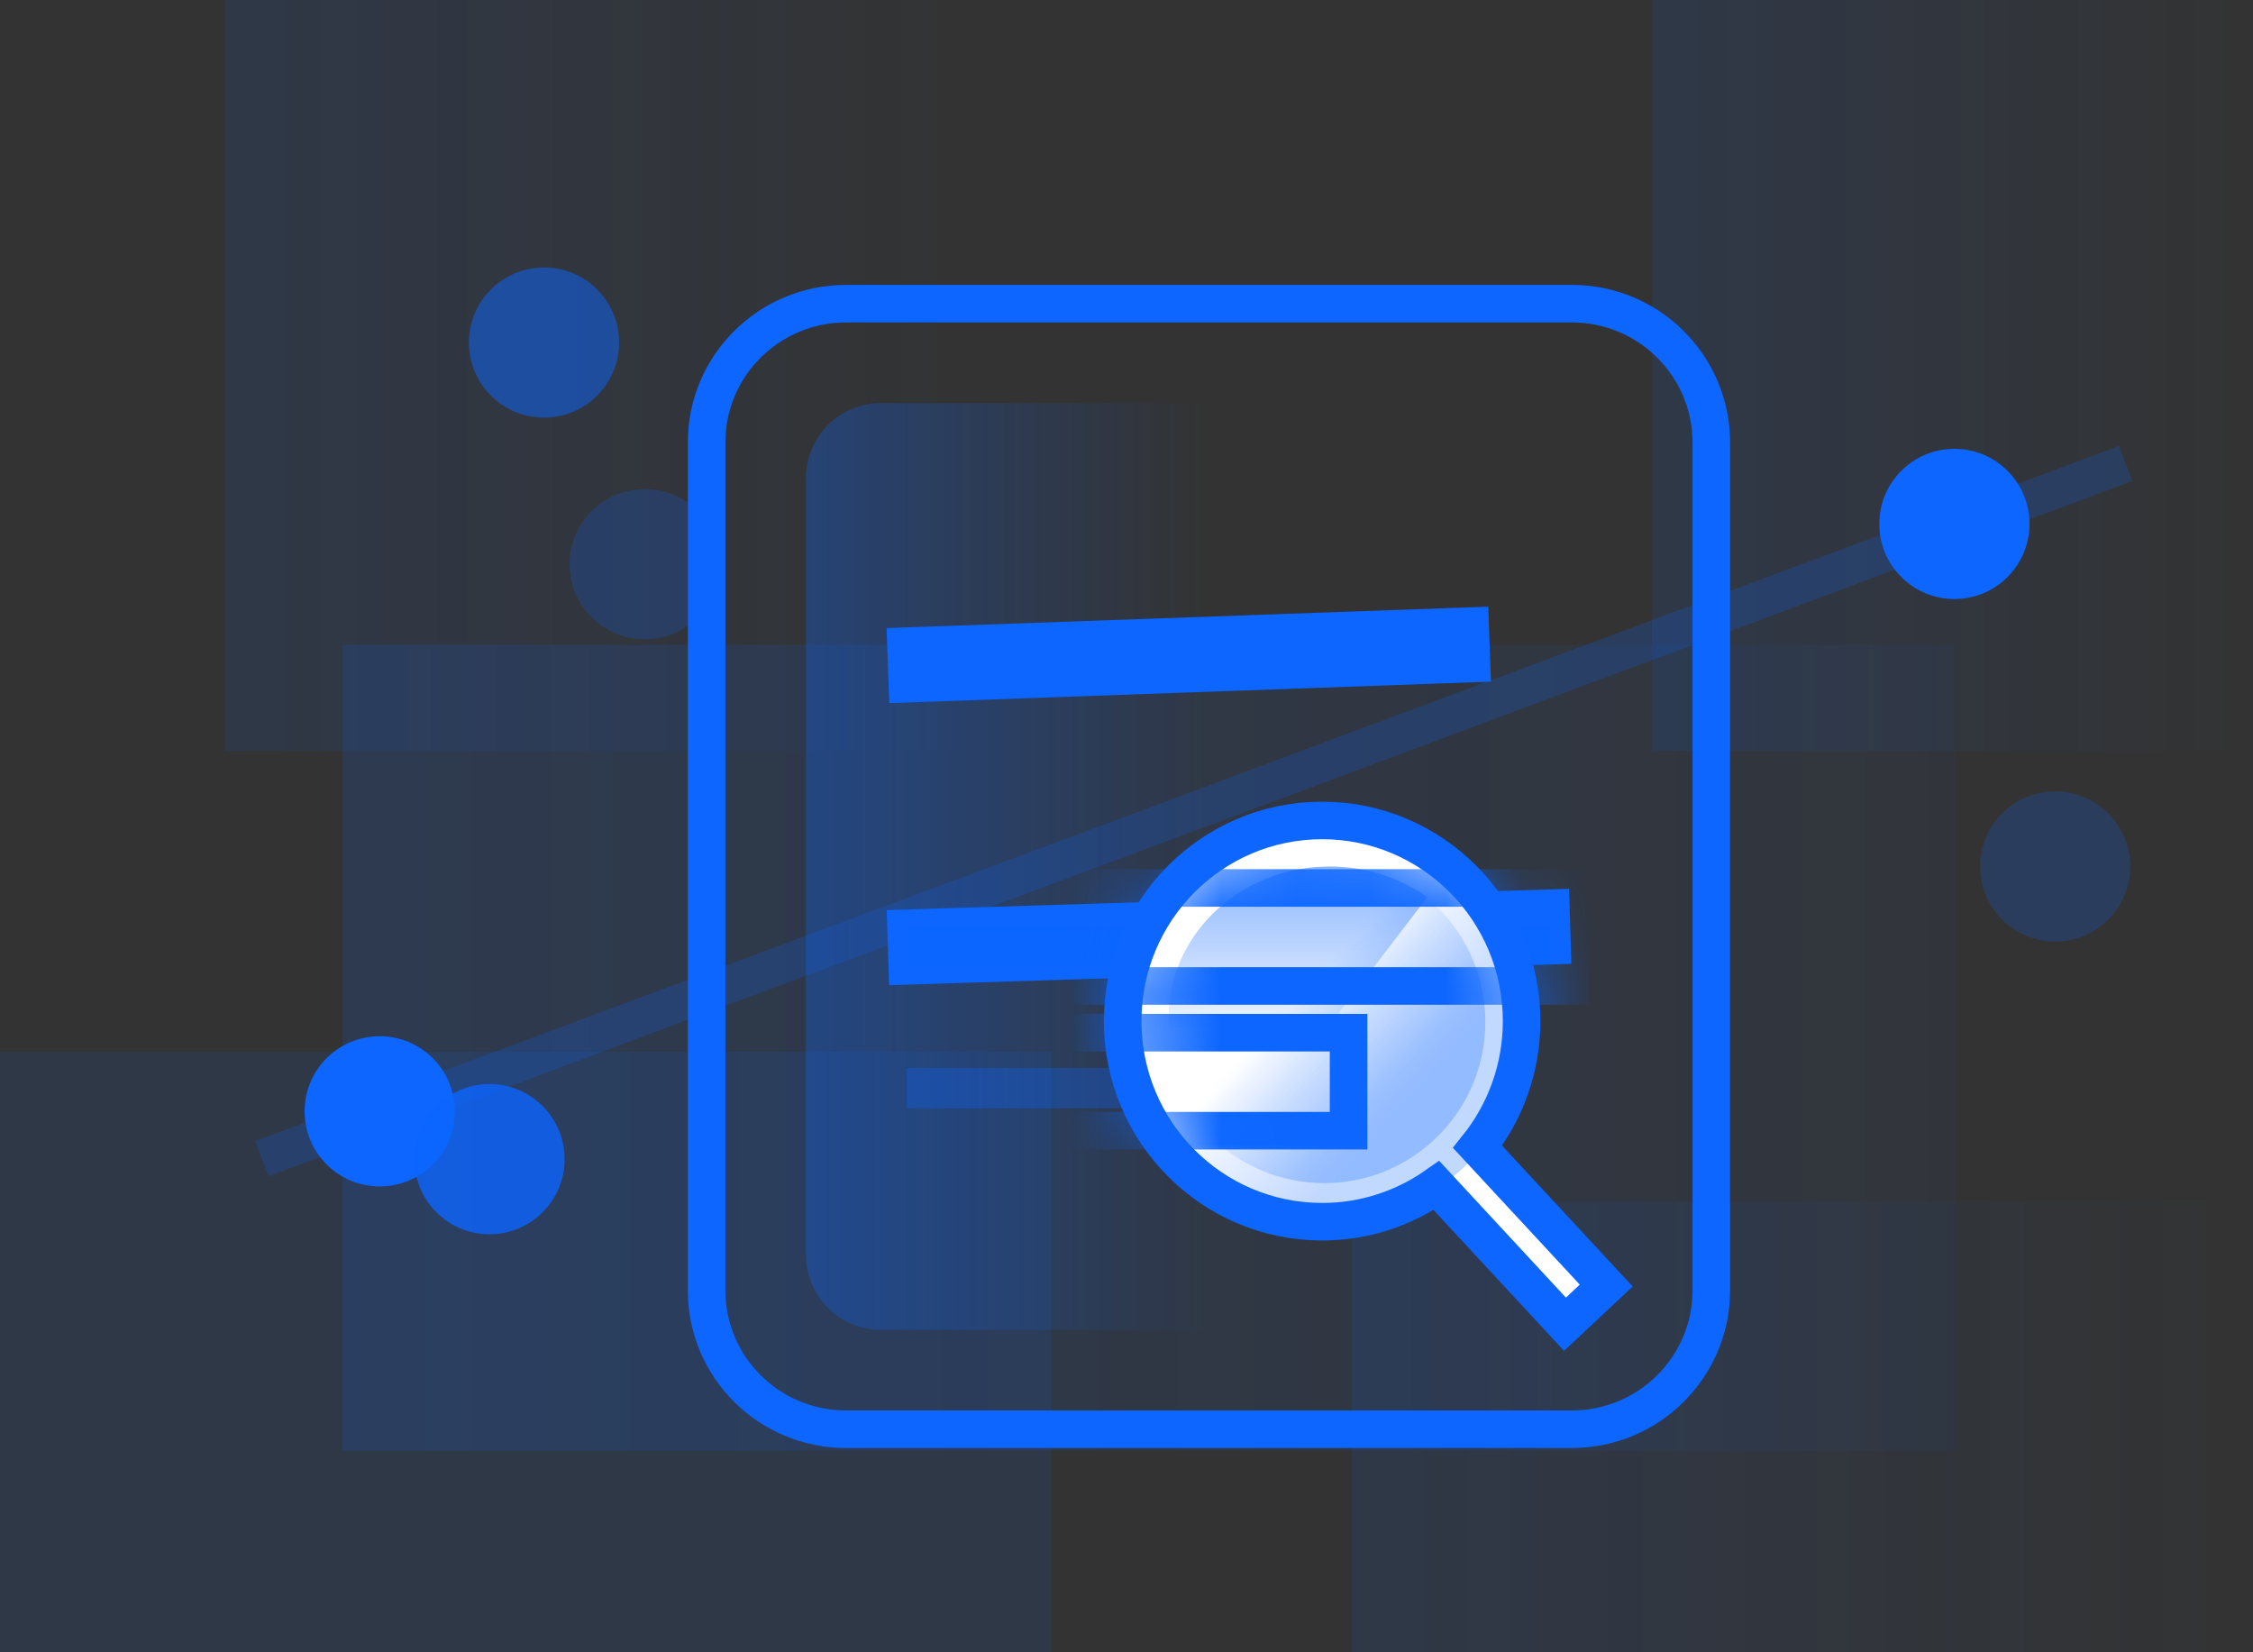 <?xml version="1.0" encoding="UTF-8"?>
<svg width="30px" height="22px" viewBox="0 0 30 22" version="1.1" xmlns="http://www.w3.org/2000/svg" xmlns:xlink="http://www.w3.org/1999/xlink">
    <rect x="0" y="0" width="30" height="22" fill="#333333" stroke="none"/>
    <!-- Generator: Sketch 63.1 (92452) - https://sketch.com -->
    <title>编组 12</title>
    <desc>Created with Sketch.</desc>
    <defs>
        <linearGradient x1="100%" y1="51.838%" x2="0%" y2="51.838%" id="linearGradient-1">
            <stop stop-color="#0C66FF" stop-opacity="0.1" offset="0%"></stop>
            <stop stop-color="#0C66FF" stop-opacity="0.35" offset="100%"></stop>
        </linearGradient>
        <linearGradient x1="100%" y1="50%" x2="0%" y2="50%" id="linearGradient-2">
            <stop stop-color="#0C66FF" stop-opacity="0" offset="0%"></stop>
            <stop stop-color="#0C66FF" stop-opacity="0.101" offset="100%"></stop>
        </linearGradient>
        <linearGradient x1="100%" y1="50%" x2="0%" y2="50%" id="linearGradient-3">
            <stop stop-color="#0C66FF" stop-opacity="0" offset="0%"></stop>
            <stop stop-color="#0C66FF" stop-opacity="0.101" offset="100%"></stop>
        </linearGradient>
        <linearGradient x1="100%" y1="50%" x2="0%" y2="50%" id="linearGradient-4">
            <stop stop-color="#0C66FF" stop-opacity="0" offset="0%"></stop>
            <stop stop-color="#0C66FF" stop-opacity="0.101" offset="100%"></stop>
        </linearGradient>
        <linearGradient x1="0%" y1="52.404%" x2="100%" y2="52.404%" id="linearGradient-5">
            <stop stop-color="#0C66FF" stop-opacity="0.305" offset="0%"></stop>
            <stop stop-color="#0C66FF" stop-opacity="0" offset="100%"></stop>
        </linearGradient>
        <linearGradient x1="74.26%" y1="65.399%" x2="45.985%" y2="39.708%" id="linearGradient-6">
            <stop stop-color="#0C66FF" stop-opacity="0.255" offset="0%"></stop>
            <stop stop-color="#0C66FF" stop-opacity="0" offset="100%"></stop>
        </linearGradient>
        <circle id="path-7" cx="2.876" cy="2.876" r="2.683"></circle>
        <linearGradient x1="50%" y1="0%" x2="50%" y2="100%" id="linearGradient-9">
            <stop stop-color="#0C66FF" stop-opacity="0.478" offset="0%"></stop>
            <stop stop-color="#0C66FF" stop-opacity="0.068" offset="100%"></stop>
        </linearGradient>
    </defs>
    <g id="官网web" stroke="none" stroke-width="1" fill="none" fill-rule="evenodd">
        <g id="首页交互" transform="translate(-834, -184)">
            <g id="编组-7" transform="translate(814, 68)">
                <g id="编组-12" transform="translate(20, 116)">
                    <rect id="矩形备份-32" fill="#0C66FF" opacity="0.1" x="0" y="14" width="14" height="8"></rect>
                    <polygon id="矩形备份-33" fill="url(#linearGradient-1)" opacity="0.4" points="4.561 8.585 26.024 8.585 26.024 19.317 4.561 19.317"></polygon>
                    <rect id="矩形备份-34" fill="url(#linearGradient-2)" x="3" y="0" width="10" height="10"></rect>
                    <rect id="矩形备份-35" fill="url(#linearGradient-3)" x="18" y="16" width="12" height="6"></rect>
                    <circle id="椭圆形备份-30" fill="#0C66FF" cx="5.056" cy="14.797" r="1"></circle>
                    <circle id="椭圆形备份-31" fill-opacity="0.5" fill="#0C66FF" cx="7.244" cy="4.561" r="1"></circle>
                    <circle id="椭圆形备份-32" fill-opacity="0.2" fill="#0C66FF" cx="8.585" cy="7.512" r="1"></circle>
                    <circle id="椭圆形备份-33" fill-opacity="0.2" fill="#0C66FF" cx="27.366" cy="11.537" r="1"></circle>
                    <circle id="椭圆形备份-34" fill-opacity="0.8" fill="#0C66FF" cx="6.518" cy="15.434" r="1"></circle>
                    <rect id="矩形备份-38" fill="url(#linearGradient-4)" x="22" y="0" width="8" height="10"></rect>
                    <circle id="椭圆形备份-35" fill="#0C66FF" cx="26.024" cy="6.976" r="1"></circle>
                    <path d="M11.732,5.366 L16.098,5.366 L16.098,5.366 L16.098,17.707 L11.732,17.707 C11.179,17.707 10.732,17.26 10.732,16.707 L10.732,6.366 C10.732,5.814 11.179,5.366 11.732,5.366 Z" id="矩形备份-43" fill="url(#linearGradient-5)"></path>
                    <path d="" id="路径" stroke="#0C66FF" stroke-width="0.5" fill-rule="nonzero"></path>
                    <path d="M19.576,8.336 L12.064,8.604 L12.082,9.103 L19.594,8.835 L19.576,8.336 Z" id="路径备份" stroke="#0C66FF" stroke-width="0.5" fill-rule="nonzero"></path>
                    <path d="" id="路径备份-2" stroke="#0C66FF" stroke-width="0.5" fill-rule="nonzero"></path>
                    <path d="M20.651,12.092 L12.065,12.36 L12.081,12.86 L20.666,12.591 L20.651,12.092 Z" id="路径备份-3" stroke="#0C66FF" stroke-width="0.5" fill-rule="nonzero"></path>
                    <polygon id="路径备份-3" fill="#0C66FF" fill-rule="nonzero" opacity="0.3" points="20.659 12.341 20.659 12.878 12.073 12.878 12.073 12.341"></polygon>
                    <polygon id="路径备份-4" fill="#0C66FF" fill-rule="nonzero" opacity="0.3" points="16.902 14.22 16.902 14.756 12.073 14.756 12.073 14.22"></polygon>
                    <path d="" id="路径备份-4" stroke="#0C66FF" stroke-width="0.5" fill-rule="nonzero"></path>
                    <path d="" id="路径备份-5" stroke="#0C66FF" stroke-width="0.5" fill-rule="nonzero"></path>
                    <path d="M17.605,10.924 C19.072,10.924 20.261,12.12 20.261,13.595 C20.261,14.229 20.041,14.812 19.675,15.27 L21.388,17.117 L20.839,17.632 L19.127,15.785 C18.696,16.088 18.171,16.267 17.605,16.267 C16.138,16.267 14.949,15.071 14.949,13.595 C14.949,12.12 16.138,10.924 17.605,10.924 Z" id="路径" stroke="#0C66FF" stroke-width="0.5" fill="#FFFFFF" fill-rule="nonzero"></path>
                    <circle id="椭圆形备份-12" fill="url(#linearGradient-6)" cx="17.632" cy="13.607" r="2.146"></circle>
                    <g id="编组-2" transform="translate(14.756, 10.732)">
                        <mask id="mask-8" fill="white">
                            <use xlink:href="#path-7"></use>
                        </mask>
                        <use id="椭圆形备份-12" fill="url(#linearGradient-6)" xlink:href="#path-7"></use>
                        <path d="M6.152,1.091 L-0.25,1.091 L-0.25,2.396 L6.152,2.396 L6.152,1.091 Z" id="路径备份-3" stroke="#0C66FF" stroke-width="0.5" fill-rule="nonzero" mask="url(#mask-8)"></path>
                        <path d="M3.201,3.018 L-3.201,3.018 L-3.201,4.323 L3.201,4.323 L3.201,3.018 Z" id="路径备份-13" stroke="#0C66FF" stroke-width="0.5" fill-rule="nonzero" mask="url(#mask-8)"></path>
                    </g>
                    <path d="M17.707,11.537 C18.195,11.537 18.645,11.689 19.005,11.946 L17.678,13.683 L15.566,13.683 L15.561,13.549 C15.561,12.486 16.44,11.615 17.554,11.542 Z" id="形状结合" fill="url(#linearGradient-9)"></path>
                    <path d="M20.927,4.043 L11.268,4.043 C10.755,4.043 10.29,4.249 9.954,4.583 C9.617,4.918 9.409,5.38 9.409,5.891 L9.409,17.183 C9.409,17.693 9.617,18.155 9.954,18.49 C10.29,18.824 10.755,19.03 11.268,19.03 L20.927,19.03 C21.44,19.03 21.905,18.824 22.241,18.49 C22.578,18.155 22.787,17.693 22.787,17.183 L22.787,5.891 C22.787,5.38 22.578,4.918 22.241,4.583 C21.905,4.249 21.44,4.043 20.927,4.043 Z" id="路径" stroke="#0C66FF" stroke-width="0.5" fill-rule="nonzero"></path>
                    <line x1="3.488" y1="15.427" x2="28.305" y2="6.171" id="路径-5" stroke-opacity="0.2" stroke="#0C66FF" stroke-width="0.5"></line>
                </g>
            </g>
        </g>
    </g>
</svg>
